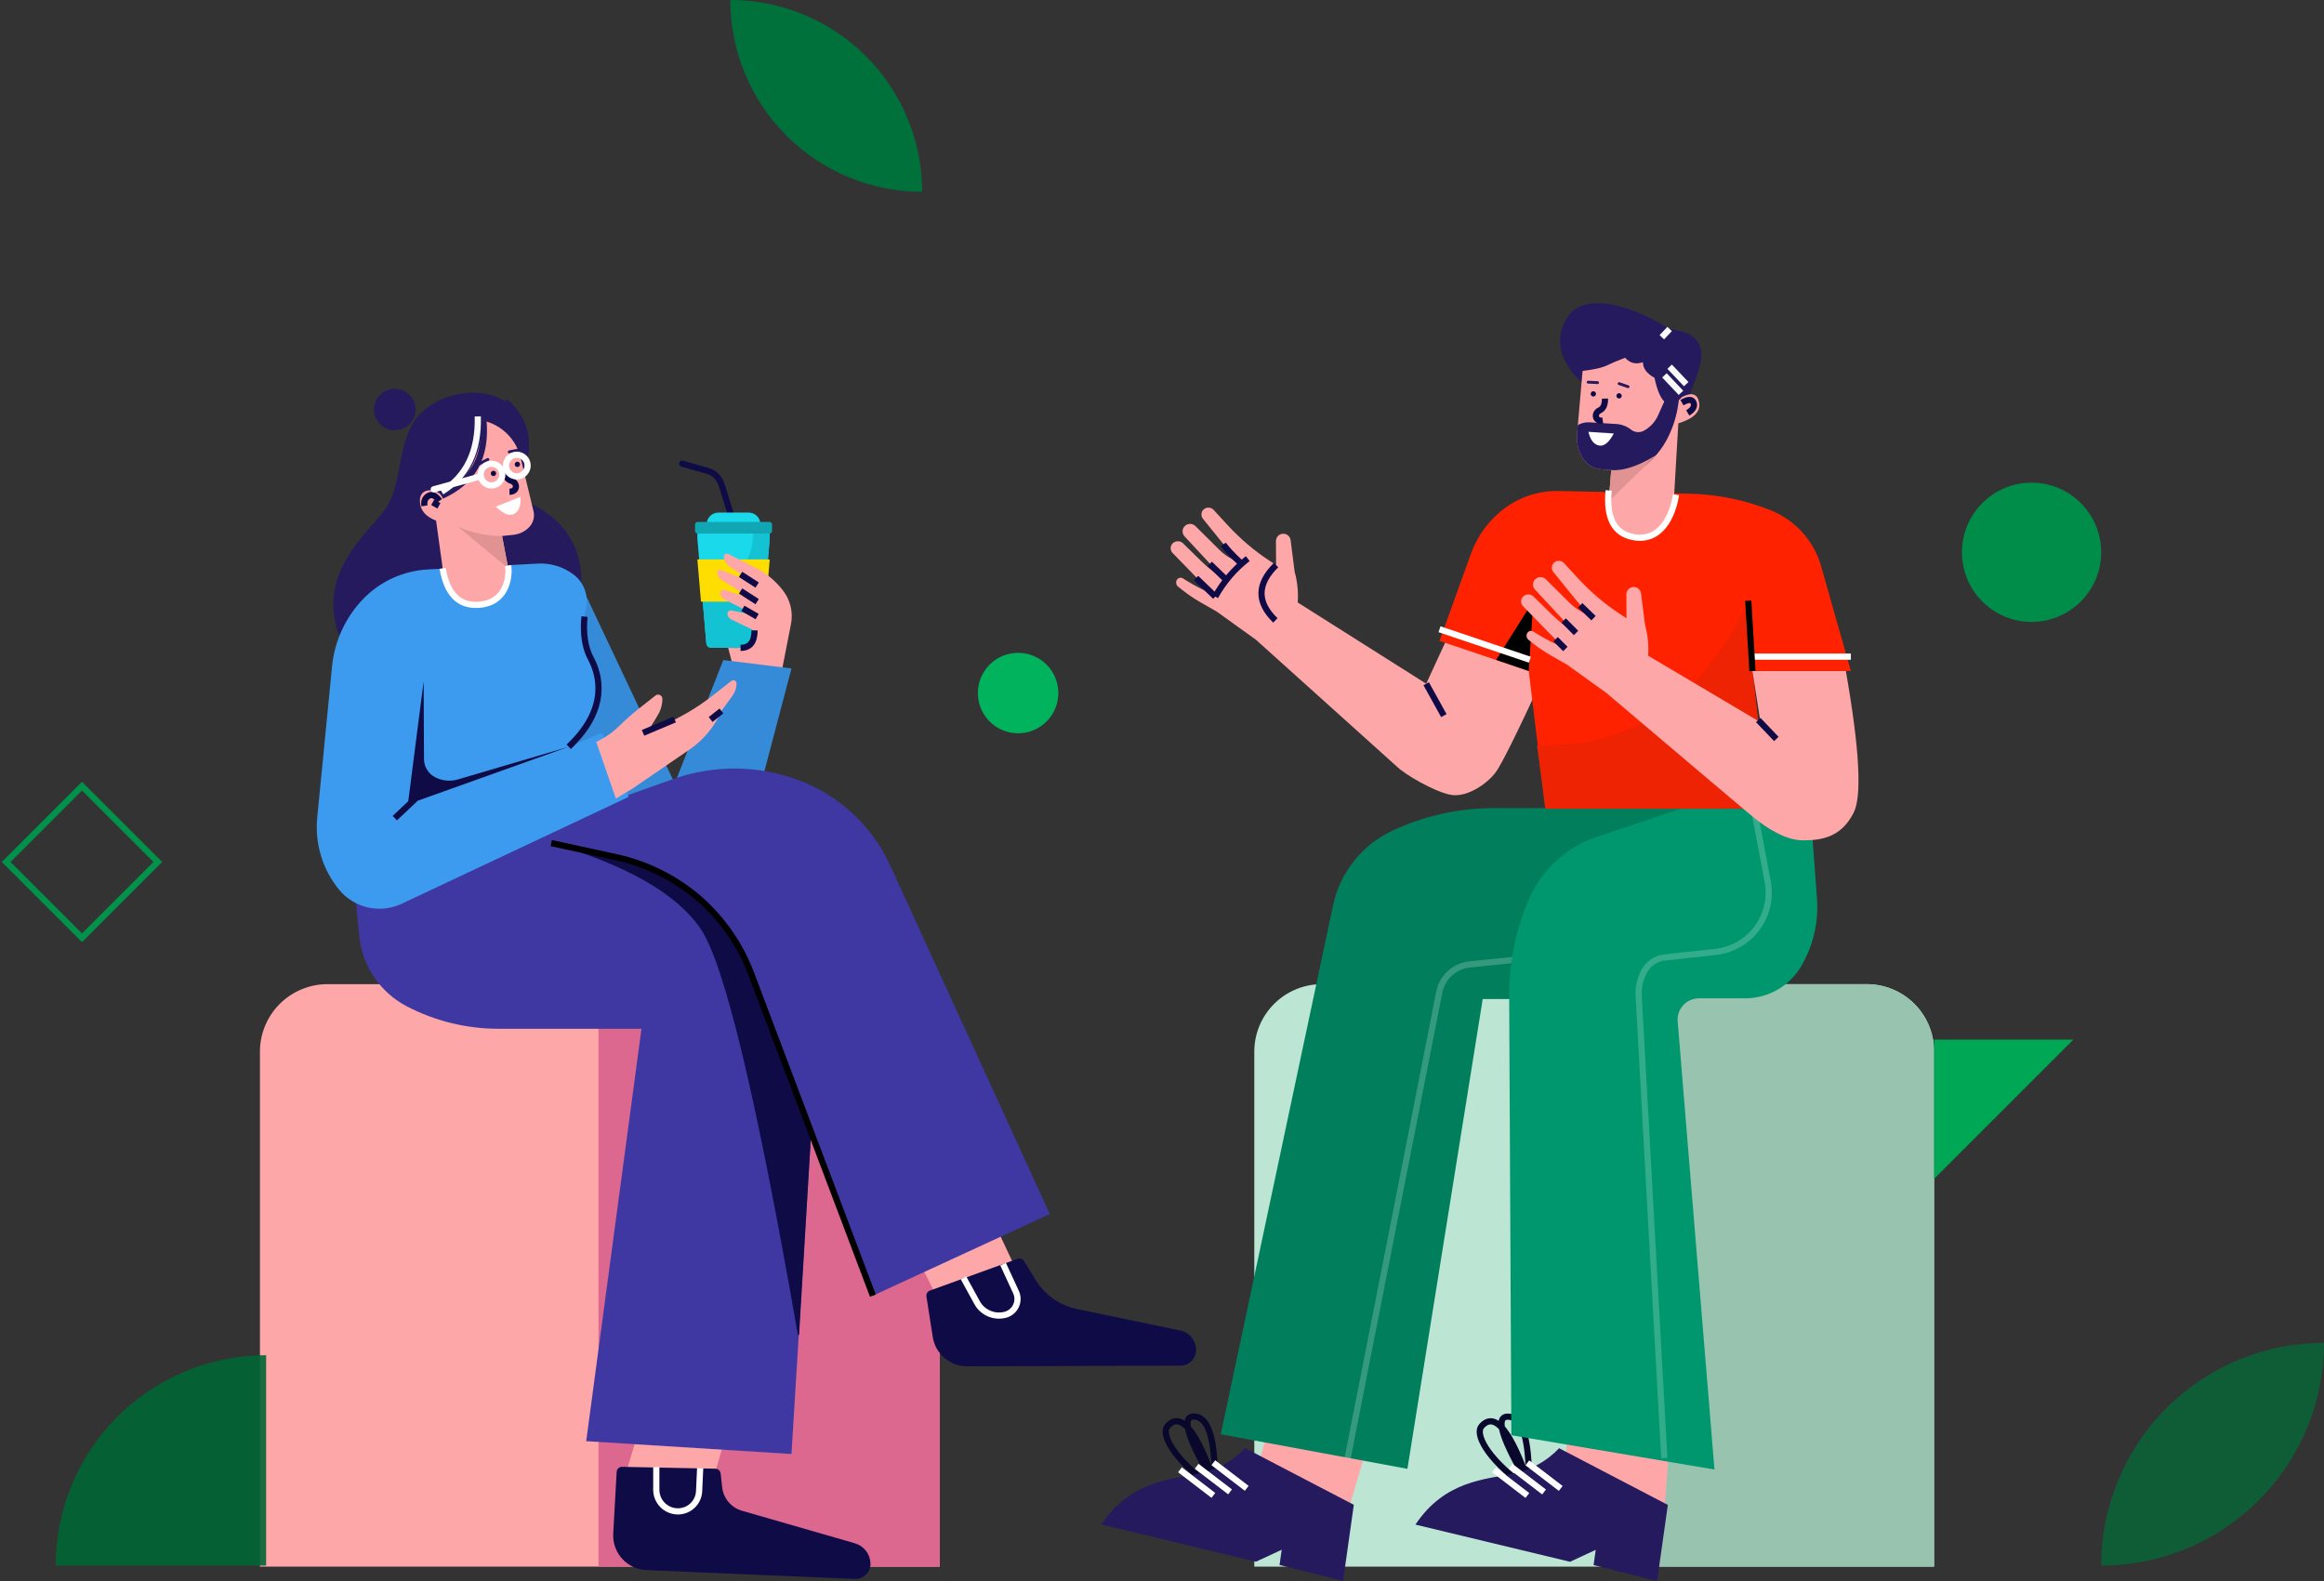 <svg width="751" height="511" viewBox="0 0 751 511" fill="none" xmlns="http://www.w3.org/2000/svg">
<rect x="0" y="0" width="751" height="511" fill="#333333" stroke="none"/>
<g clip-path="url(#clip0_31_1644)">
<path fill-rule="evenodd" clip-rule="evenodd" d="M105.853 318.075H303.674V506.341H84V339.883C83.999 337.019 84.564 334.183 85.662 331.537C86.76 328.891 88.37 326.486 90.399 324.461C92.429 322.436 94.838 320.83 97.489 319.734C100.141 318.639 102.983 318.075 105.853 318.075Z" fill="#FEA7A8"/>
<path d="M303.674 318.073H193.407V506.339H303.674V318.073Z" fill="#DC678F"/>
<path fill-rule="evenodd" clip-rule="evenodd" d="M427.179 318.075H603.268C606.122 318.075 608.947 318.636 611.584 319.725C614.221 320.815 616.617 322.412 618.635 324.426C620.653 326.44 622.254 328.83 623.346 331.461C624.438 334.092 625 336.912 625 339.76V506.341H405.326V339.883C405.326 337.019 405.891 334.183 406.989 331.537C408.087 328.891 409.696 326.486 411.726 324.461C413.755 322.436 416.164 320.83 418.816 319.734C421.467 318.639 424.309 318.075 427.179 318.075Z" fill="#BCE6D3"/>
<path fill-rule="evenodd" clip-rule="evenodd" d="M527.655 318.075H603.145C608.94 318.075 614.497 320.373 618.594 324.461C622.691 328.55 624.993 334.096 624.993 339.878V506.337H527.655V318.075Z" fill="#98C3AF"/>
<path d="M220.449 149.857L228.817 152.228C229.92 152.54 230.907 153.169 231.655 154.037C232.411 154.915 232.978 155.939 233.32 157.045L238.635 174.209" stroke="#0F0B47" stroke-width="2" stroke-linecap="round"/>
<path fill-rule="evenodd" clip-rule="evenodd" d="M225.352 170.939H248.739V174.018L245.856 207.805C245.819 208.234 245.622 208.634 245.304 208.925C244.987 209.216 244.571 209.378 244.139 209.378H229.953C229.522 209.378 229.106 209.217 228.788 208.926C228.47 208.634 228.273 208.234 228.237 207.805L225.352 174.018V170.939Z" fill="#19D9EB"/>
<path fill-rule="evenodd" clip-rule="evenodd" d="M248.739 171.319V174.022L245.84 208.003C245.808 208.38 245.636 208.73 245.357 208.986C245.079 209.241 244.714 209.383 244.335 209.383H229.755C229.377 209.382 229.013 209.24 228.735 208.985C228.456 208.73 228.284 208.379 228.252 208.003L227.082 194.299C228.357 192.719 229.912 191.388 231.67 190.37L232.034 190.163C239.802 185.851 243.573 179.689 243.346 171.675V171.319H248.739Z" fill="#13C3D3"/>
<path fill-rule="evenodd" clip-rule="evenodd" d="M232.147 165.668H241.946C242.947 165.668 243.908 166.065 244.616 166.772C245.324 167.479 245.722 168.438 245.722 169.437H228.371C228.37 168.942 228.468 168.452 228.657 167.994C228.847 167.537 229.125 167.121 229.476 166.771C229.827 166.421 230.243 166.144 230.702 165.955C231.16 165.765 231.651 165.668 232.147 165.668Z" fill="#19D9EB"/>
<path d="M248.634 168.681H225.459C224.984 168.681 224.598 169.065 224.598 169.539V171.591C224.598 172.065 224.984 172.449 225.459 172.449H248.634C249.109 172.449 249.494 172.065 249.494 171.591V169.539C249.494 169.065 249.109 168.681 248.634 168.681Z" fill="#10A6B4"/>
<path fill-rule="evenodd" clip-rule="evenodd" d="M225.352 180.792H248.739L247.573 194.454H226.522L225.352 180.792Z" fill="#FEDD00"/>
<path fill-rule="evenodd" clip-rule="evenodd" d="M252.736 216.351L255.603 201.678C255.965 199.825 255.932 197.917 255.507 196.077C255.082 194.238 254.275 192.508 253.137 190.999C250.758 187.846 247.685 185.279 244.155 183.498L235.353 179.048C235.182 178.961 234.989 178.926 234.798 178.945C234.606 178.964 234.425 179.038 234.274 179.157C234.123 179.276 234.01 179.436 233.948 179.617C233.885 179.799 233.876 179.994 233.922 180.18C234.252 181.54 235.088 182.724 236.26 183.491L243.992 188.561L232.954 184.198C232.736 184.114 232.493 184.119 232.278 184.212C232.064 184.304 231.894 184.478 231.806 184.694C231.75 184.836 231.733 184.989 231.755 185.139C231.824 185.614 231.995 186.068 232.257 186.471C232.518 186.874 232.863 187.216 233.269 187.473L243.009 193.654L234.127 190.639C233.866 190.55 233.581 190.569 233.334 190.69C233.087 190.811 232.899 191.024 232.809 191.284C232.774 191.389 232.755 191.499 232.754 191.609C232.75 192.039 232.866 192.462 233.089 192.829C233.312 193.197 233.634 193.496 234.018 193.691L244.01 198.79L236.334 197.311C236.06 197.258 235.776 197.316 235.544 197.472C235.312 197.628 235.152 197.869 235.099 198.143C235.087 198.209 235.081 198.276 235.081 198.343C235.081 198.726 235.19 199.101 235.394 199.425C235.599 199.749 235.89 200.009 236.236 200.174L243.992 203.899L243.35 205.861C243.009 206.906 242.343 207.814 241.448 208.455C240.553 209.095 239.477 209.433 238.376 209.42L235.308 209.383L236.564 214.217L252.736 216.351Z" fill="#FEA7A8"/>
<path d="M239.31 185.64L244.674 189.093" stroke="#0F0B47" stroke-width="2"/>
<path d="M239.31 191.006L244.674 194.454" stroke="#0F0B47" stroke-width="2"/>
<path d="M240.064 196.626L244.674 199.278" stroke="#0F0B47" stroke-width="2"/>
<path d="M243.836 203.752C243.836 207.506 242.327 209.383 239.308 209.383" stroke="#0F0B47" stroke-width="2"/>
<path fill-rule="evenodd" clip-rule="evenodd" d="M187.501 188.559L218.044 253.193L233.737 213.323L255.77 216.052L241.754 269.224C240.813 272.794 238.986 276.069 236.442 278.748C233.898 281.427 230.719 283.423 227.198 284.553C223.721 285.667 220.007 285.826 216.447 285.015C212.887 284.203 209.611 282.451 206.964 279.941L168.312 243.288L187.501 188.559Z" fill="#358BD7"/>
<path fill-rule="evenodd" clip-rule="evenodd" d="M290.585 394.99L302.316 418.288L331.559 417.162L319.924 392.331L290.585 394.99Z" fill="#FEA7A8"/>
<path fill-rule="evenodd" clip-rule="evenodd" d="M300.488 417.12L328.846 406.837C329.219 406.702 329.627 406.699 330.002 406.83C330.376 406.96 330.694 407.216 330.902 407.553L334.761 413.811C336.212 416.165 338.13 418.198 340.396 419.787C342.663 421.376 345.23 422.486 347.941 423.051L381.371 430.012C382.806 430.311 384.096 431.088 385.03 432.215C385.964 433.342 386.487 434.752 386.512 436.215C386.524 436.881 386.404 437.544 386.159 438.164C385.913 438.785 385.548 439.351 385.084 439.83C384.619 440.31 384.065 440.693 383.452 440.959C382.839 441.225 382.18 441.367 381.512 441.378H381.44L312.516 441.59C309.839 441.595 307.248 440.644 305.213 438.908C303.179 437.171 301.834 434.765 301.424 432.126L299.378 419C299.317 418.606 299.394 418.204 299.596 417.862C299.799 417.519 300.114 417.257 300.488 417.12Z" fill="#0F0B47"/>
<path d="M311.372 413.039L315.739 421.006C316.603 422.584 317.97 423.827 319.624 424.539C321.277 425.251 323.122 425.391 324.864 424.935C325.611 424.74 326.306 424.383 326.9 423.891C327.494 423.399 327.973 422.783 328.303 422.086C328.633 421.39 328.806 420.63 328.811 419.86C328.815 419.089 328.651 418.327 328.329 417.627L324.149 408.565" stroke="white" stroke-width="2"/>
<path fill-rule="evenodd" clip-rule="evenodd" d="M207.024 460.329L199.983 483.635L229.227 482.51L236.363 457.67L207.024 460.329Z" fill="#FEA7A8"/>
<path fill-rule="evenodd" clip-rule="evenodd" d="M201.033 474.082L231.197 474.685C231.616 474.694 232.017 474.854 232.326 475.136C232.635 475.418 232.831 475.803 232.876 476.218L233.36 480.668C233.552 482.427 234.264 484.09 235.406 485.444C236.547 486.799 238.066 487.785 239.77 488.276L276.25 498.791C277.685 499.204 278.951 500.066 279.859 501.25C280.768 502.434 281.272 503.878 281.297 505.369C281.308 506.006 281.193 506.639 280.959 507.232C280.725 507.825 280.377 508.366 279.933 508.824C279.489 509.283 278.959 509.649 278.374 509.903C277.788 510.157 277.158 510.293 276.519 510.304C276.421 510.304 276.325 510.304 276.23 510.304L208.876 507.454C205.909 507.328 203.114 506.031 201.105 503.849C199.095 501.666 198.037 498.777 198.162 495.816C198.162 495.767 198.162 495.72 198.162 495.671L199.277 475.711C199.3 475.265 199.497 474.846 199.825 474.542C200.153 474.238 200.586 474.073 201.033 474.082Z" fill="#0F0B47"/>
<path d="M212.082 474.154V481.515C212.085 483.325 212.792 485.063 214.055 486.361C215.317 487.66 217.036 488.419 218.849 488.477C220.65 488.534 222.401 487.881 223.723 486.66C225.046 485.439 225.834 483.748 225.916 481.951L226.259 474.505" stroke="white" stroke-width="2"/>
<path fill-rule="evenodd" clip-rule="evenodd" d="M113.707 277.95L116.093 302.484C116.558 307.263 118.211 311.849 120.903 315.829C123.594 319.808 127.238 323.054 131.505 325.273C140.634 330.018 150.777 332.496 161.071 332.496H207.296L189.429 465.786L255.759 469.933L262.111 366.273L282.068 418.757L339.249 392.376L287.626 279.641C281.846 267.013 271.313 257.167 258.309 252.234C245.208 247.264 230.761 247.106 217.553 251.789L152.185 274.96L113.707 277.95Z" fill="#3F38A2"/>
<path fill-rule="evenodd" clip-rule="evenodd" d="M178.137 272.49L203.093 277.912C211.706 279.785 219.712 283.779 226.383 289.53C233.053 295.281 238.174 302.606 241.281 310.838L282.08 418.768L262.111 366.273L258.231 431.325L257.846 431.527C244.618 355.399 234.161 311.653 226.476 300.289C218.79 288.925 202.677 279.658 178.137 272.49Z" fill="#0F0B47"/>
<path d="M178.137 272.49L199.109 277.046C208.941 279.18 218.081 283.736 225.696 290.297C233.312 296.858 239.161 305.217 242.71 314.612L282.071 418.759" stroke="black" stroke-width="2"/>
<path d="M163.225 129.763C169.974 135.618 171.661 143.187 168.285 152.469" stroke="#261A5E" stroke-width="2"/>
<path d="M170.809 163.488C180.235 168.102 185.532 175.015 186.7 184.227C187.869 193.439 182.295 199.986 169.98 203.867" stroke="#261A5E" stroke-width="2"/>
<path fill-rule="evenodd" clip-rule="evenodd" d="M168.359 149.294C169.781 143.471 169.118 138.068 166.368 133.085C162.242 125.612 146.914 124.43 137.192 132.417C127.469 140.404 130.887 156.491 124.018 165.201C117.149 173.911 104.06 184.835 108.673 202.613C113.286 220.391 150.437 218.38 158.402 212.895C166.368 207.411 179.051 208.021 184.217 196.728C189.382 185.435 184.525 172.403 172.207 165.163C163.994 160.343 162.711 155.053 168.359 149.294Z" fill="#261A5E"/>
<path fill-rule="evenodd" clip-rule="evenodd" d="M117.134 193.818C111.55 199.725 108.09 207.316 107.3 215.398L102.511 264.261C101.693 272.635 104.223 280.993 109.549 287.516C111.925 290.425 115.208 292.457 118.875 293.287C122.542 294.118 126.382 293.7 129.783 292.099L203.131 257.571L194.57 236.881L183.767 241.368C190.4 234.495 193.716 228.573 193.714 223.601C193.714 216.141 188.5 211.044 188.5 201.442L189.436 195.972C189.763 194.056 189.559 192.088 188.846 190.28C188.132 188.472 186.936 186.894 185.387 185.716C182.072 183.195 177.967 181.934 173.806 182.156L138.273 184.047C130.231 184.476 122.662 187.975 117.134 193.818Z" fill="#3D9BEF"/>
<path fill-rule="evenodd" clip-rule="evenodd" d="M168.232 147.921L172.403 165.208C172.621 166.106 172.611 167.044 172.373 167.938C172.136 168.831 171.68 169.652 171.045 170.325C169.714 171.739 167.919 172.631 165.985 172.839L162.246 173.241L164.199 183.542C164.696 186.163 164.13 188.874 162.625 191.078C161.12 193.283 158.799 194.8 156.173 195.298C155.959 195.338 155.743 195.371 155.524 195.398C152.675 195.745 149.804 194.96 147.531 193.211C145.257 191.463 143.765 188.891 143.376 186.054L140.924 168.256C137.434 166.964 135.69 164.798 135.691 161.757C135.691 157.199 141.437 158.011 142.714 160.269C151.006 155.984 155.465 147.872 156.091 135.932C159.032 136.606 161.726 138.085 163.871 140.203C166.016 142.321 167.526 144.994 168.232 147.921Z" fill="#FEA7A8"/>
<path fill-rule="evenodd" clip-rule="evenodd" d="M147.911 170.209C152.428 172.198 157.309 173.23 162.246 173.239L164.219 183.678L147.911 170.209Z" fill="#E19394"/>
<path fill-rule="evenodd" clip-rule="evenodd" d="M160.226 163.746L168.158 160.58C168.405 163.311 167.77 165.127 166.254 166.029C164.738 166.931 162.729 166.17 160.226 163.746Z" fill="white"/>
<path d="M162.872 151.697C163.128 153.761 163.924 154.995 165.26 155.397C167.267 156 167.345 158.93 164.64 158.93" stroke="#0F0B47" stroke-width="2"/>
<path fill-rule="evenodd" clip-rule="evenodd" d="M157.415 148.093L154.577 149.539C154.465 149.596 154.38 149.696 154.341 149.815C154.302 149.935 154.312 150.065 154.369 150.177C154.399 150.235 154.441 150.286 154.491 150.328C154.541 150.369 154.598 150.401 154.661 150.42C154.723 150.439 154.788 150.446 154.853 150.44C154.918 150.434 154.981 150.415 155.038 150.384L157.876 148.938C157.988 148.881 158.073 148.781 158.112 148.662C158.151 148.542 158.141 148.412 158.084 148.3C158.054 148.242 158.012 148.191 157.962 148.149C157.912 148.108 157.855 148.076 157.792 148.057C157.73 148.038 157.665 148.031 157.6 148.037C157.535 148.043 157.472 148.062 157.415 148.093Z" fill="#261A5E"/>
<path fill-rule="evenodd" clip-rule="evenodd" d="M164.504 145.577L167.626 144.971C167.687 144.959 167.75 144.959 167.811 144.971C167.873 144.984 167.931 145.008 167.983 145.043C168.035 145.078 168.079 145.123 168.114 145.175C168.148 145.227 168.171 145.286 168.183 145.347C168.206 145.475 168.177 145.606 168.104 145.713C168.03 145.819 167.918 145.893 167.791 145.917L164.669 146.522C164.546 146.546 164.417 146.519 164.313 146.449C164.209 146.378 164.136 146.27 164.112 146.146C164.089 146.019 164.118 145.887 164.191 145.781C164.264 145.674 164.377 145.601 164.504 145.577Z" fill="#261A5E"/>
<path d="M159.464 153.873C159.939 153.873 160.324 153.488 160.324 153.014C160.324 152.54 159.939 152.155 159.464 152.155C158.988 152.155 158.603 152.54 158.603 153.014C158.603 153.488 158.988 153.873 159.464 153.873Z" fill="#0F0B47"/>
<path d="M167.191 150.94C167.666 150.94 168.051 150.556 168.051 150.082C168.051 149.607 167.666 149.223 167.191 149.223C166.716 149.223 166.33 149.607 166.33 150.082C166.33 150.556 166.716 150.94 167.191 150.94Z" fill="#0F0B47"/>
<path d="M158.819 156.887C160.755 156.887 162.324 155.32 162.324 153.388C162.324 151.455 160.755 149.888 158.819 149.888C156.884 149.888 155.315 151.455 155.315 153.388C155.315 155.32 156.884 156.887 158.819 156.887Z" stroke="white" stroke-width="2" stroke-linecap="round"/>
<path d="M166.995 153.97C168.93 153.97 170.499 152.404 170.499 150.471C170.499 148.538 168.93 146.971 166.995 146.971C165.059 146.971 163.49 148.538 163.49 150.471C163.49 152.404 165.059 153.97 166.995 153.97Z" stroke="white" stroke-width="2" stroke-linecap="round"/>
<path d="M127.576 139.049C131.285 139.049 134.291 136.047 134.291 132.344C134.291 128.64 131.285 125.638 127.576 125.638C123.868 125.638 120.861 128.64 120.861 132.344C120.861 136.047 123.868 139.049 127.576 139.049Z" fill="#261A5E"/>
<path d="M156.222 135.934C157.297 147.681 152.791 155.793 142.705 160.271" stroke="#261A5E" stroke-width="2"/>
<path d="M154.396 134.584C154.704 145.837 150.807 153.952 142.705 158.93" stroke="#F9F9F9" stroke-width="2"/>
<path d="M137.169 163.488C136.914 162.005 137.349 160.933 138.474 160.271C139.599 159.61 140.775 160.146 142.003 161.88" stroke="#0F0B47" stroke-width="2"/>
<path d="M139.831 162.353L141.829 163.486" stroke="#0F0B47" stroke-width="2"/>
<path d="M162.097 151.933L163.492 151.412" stroke="white" stroke-width="2" stroke-linecap="round"/>
<path d="M155.315 153.97L140.17 158.142" stroke="white" stroke-width="2" stroke-linecap="round"/>
<path fill-rule="evenodd" clip-rule="evenodd" d="M140.585 251.193C139.515 250.637 138.618 249.801 137.989 248.774C137.36 247.748 137.025 246.569 137.018 245.366L136.897 220.208L131.805 259.929L183.775 241.359L147.951 251.92C145.494 252.639 142.853 252.378 140.585 251.193Z" fill="#0F0B47"/>
<path fill-rule="evenodd" clip-rule="evenodd" d="M200.182 234.567C202.132 232.637 204.188 230.817 206.342 229.116L211.815 224.794C212.017 224.632 212.26 224.53 212.518 224.501C212.775 224.472 213.035 224.516 213.269 224.628C213.502 224.74 213.698 224.916 213.836 225.135C213.973 225.354 214.045 225.608 214.044 225.866C214.044 227.718 213.536 229.534 212.575 231.119L209.438 236.296L213.427 234.654C219.469 232.168 225.139 228.863 230.277 224.831L236.332 220.077C236.485 219.956 236.67 219.881 236.864 219.86C237.059 219.839 237.255 219.873 237.431 219.959C237.607 220.044 237.755 220.177 237.859 220.342C237.962 220.507 238.017 220.698 238.017 220.894C238.018 222.286 237.578 223.643 236.76 224.771L233.133 229.777C230.952 234.801 227.398 239.11 222.877 242.211L204.558 254.768L199.018 258.089L192.684 239.804L193.594 239.339C196.024 238.097 198.246 236.487 200.182 234.567Z" fill="#FEA7A8"/>
<path d="M207.791 236.856L218.028 232.545" stroke="#0F0B47" stroke-width="2"/>
<path d="M233.128 229.784L229.637 232.545" stroke="#0F0B47" stroke-width="2"/>
<path d="M188.881 199.278C188.346 204.765 189.032 209.289 190.939 212.849C193.799 218.188 196.775 229.061 183.775 241.361" stroke="#0F0B47" stroke-width="2"/>
<path d="M143.024 183.678C144.411 191.854 148.201 195.792 154.394 195.489C163.684 195.044 164.747 186.539 164.217 182.79" stroke="white" stroke-width="2"/>
<path d="M134.291 258.096L127.576 264.43" stroke="#0F0B47" stroke-width="2"/>
<path fill-rule="evenodd" clip-rule="evenodd" d="M441.815 467.408L410.864 458.749L403.632 483.342L434.583 492.003L441.815 467.408Z" fill="#FEA7A8"/>
<path d="M392.55 475.893C392.344 463.905 390.099 457.882 385.812 457.824C381.526 457.766 383.876 465.256 392.862 480.294C386.804 462.456 381.608 456.004 377.276 460.938C375.2 463.301 378.582 470.974 391.018 480.071" stroke="#09072B" stroke-width="2"/>
<path fill-rule="evenodd" clip-rule="evenodd" d="M437.486 486.35L402.352 468.029C398.353 472.253 393.41 474.989 387.525 476.236C378.694 478.103 365.424 478.432 355.929 492.719L405.868 504.733L414.179 500.882L413.486 505.801L434.015 510.962L437.486 486.35Z" fill="#261A5E"/>
<path d="M402.878 481.028L392.081 472.752" stroke="white" stroke-width="2"/>
<path d="M397.49 482.172L386.693 473.895" stroke="white" stroke-width="2"/>
<path d="M392.101 483.313L381.304 475.037" stroke="white" stroke-width="2"/>
<path fill-rule="evenodd" clip-rule="evenodd" d="M539.368 467.444L506.847 458.783L505.109 483.377L537.629 492.036L539.368 467.444Z" fill="#FEA7A8"/>
<path d="M494.026 475.927C493.821 463.937 491.575 457.914 487.289 457.857C483.002 457.801 485.352 465.291 494.338 480.327C488.28 462.489 483.084 456.037 478.75 460.972C476.675 463.335 480.057 471.008 492.494 480.105" stroke="#09072B" stroke-width="2"/>
<path fill-rule="evenodd" clip-rule="evenodd" d="M538.96 486.383L503.827 468.062C499.827 472.288 494.884 475.023 488.999 476.269C480.17 478.138 466.898 478.465 457.406 492.752L507.345 504.766L515.658 500.915L514.965 505.834L535.491 510.996L538.96 486.383Z" fill="#261A5E"/>
<path d="M504.353 481.061L493.556 472.788" stroke="white" stroke-width="2"/>
<path d="M498.964 482.205L488.167 473.929" stroke="white" stroke-width="2"/>
<path d="M493.576 483.348L482.781 475.072" stroke="white" stroke-width="2"/>
<path fill-rule="evenodd" clip-rule="evenodd" d="M543.706 261.175H482.799C471.445 261.175 460.231 263.667 449.95 268.475C445.103 270.743 440.849 274.103 437.522 278.289C434.195 282.476 431.886 287.375 430.777 292.602L394.487 463.559L454.804 474.728L479.14 322.89H524.333L543.706 261.175Z" fill="#017F5D"/>
<path opacity="0.2" d="M435.488 471.237L465.102 320.665C465.563 318.316 466.768 316.177 468.54 314.563C470.311 312.949 472.556 311.946 474.942 311.701L500.186 309.103" stroke="white" stroke-width="2"/>
<path fill-rule="evenodd" clip-rule="evenodd" d="M584.991 261.175L587.153 290.406C587.724 298.115 585.905 305.812 581.943 312.453C580.088 315.564 577.455 318.14 574.302 319.929C571.148 321.718 567.584 322.658 563.956 322.658H549.008C548.103 322.658 547.207 322.836 546.37 323.181C545.534 323.527 544.774 324.033 544.134 324.672C543.494 325.31 542.986 326.069 542.639 326.903C542.293 327.738 542.115 328.632 542.115 329.535C542.115 329.722 542.115 329.909 542.139 330.096L554.031 474.95L488.392 463.866L487.686 322.087C487.633 311.328 489.787 300.672 494.017 290.775C496.035 286.056 499.029 281.815 502.803 278.329C506.577 274.844 511.045 272.193 515.917 270.55L543.706 261.175H584.991Z" fill="#00976F"/>
<path opacity="0.2" d="M537.816 471.237L529.539 321.929C529.381 319.079 530.035 316.242 531.427 313.748C532.085 312.568 533.018 311.563 534.146 310.816C535.274 310.069 536.564 309.603 537.91 309.457L554.325 307.677C559.423 307.122 564.092 304.57 567.304 300.58C570.516 296.591 572.009 291.491 571.454 286.404C571.4 285.91 571.326 285.418 571.231 284.929L566.756 261.182" stroke="white" stroke-width="2"/>
<path fill-rule="evenodd" clip-rule="evenodd" d="M460.87 220.974L419.358 194.721C419.593 191.382 419.258 188.028 418.366 184.801L417.062 174.585C416.988 173.982 416.685 173.43 416.216 173.043C415.746 172.656 415.146 172.463 414.539 172.505C413.931 172.546 413.363 172.818 412.951 173.265C412.538 173.712 412.313 174.3 412.322 174.908L412.365 182.628L410.305 181.275C405.335 178.013 400.787 174.153 396.763 169.782L392.177 164.796C391.78 164.365 391.232 164.104 390.647 164.065C390.062 164.026 389.484 164.213 389.034 164.587C388.588 164.957 388.306 165.488 388.249 166.064C388.192 166.64 388.364 167.216 388.728 167.666L395.729 176.323C397.034 177.936 398.408 179.488 399.851 180.977L400.578 181.718C398.112 180.898 395.871 179.521 394.028 177.693L386.314 170.038C385.862 169.589 385.254 169.333 384.617 169.324C383.98 169.316 383.364 169.555 382.901 169.991C382.441 170.423 382.171 171.019 382.15 171.648C382.128 172.278 382.357 172.891 382.787 173.353L392.688 183.994L395.341 186.886C392.812 185.404 390.475 183.617 388.385 181.564L382.307 175.611C381.869 175.182 381.283 174.937 380.67 174.927C380.056 174.917 379.462 175.143 379.01 175.557C378.598 175.937 378.347 176.459 378.305 177.017C378.264 177.576 378.436 178.129 378.787 178.565L378.925 178.723L386.599 186.617C386.969 186.999 387.341 187.378 387.714 187.753L392.099 192.118L389.823 191.086C387.774 190.158 385.785 189.102 383.868 187.927L382.241 186.926C381.925 186.732 381.545 186.672 381.185 186.758C380.824 186.844 380.513 187.069 380.319 187.384L380.285 187.444C380.088 187.803 380.024 188.219 380.106 188.62C380.187 189.021 380.409 189.38 380.731 189.633L382.238 190.819C384.009 192.215 385.88 193.48 387.836 194.601L393.214 197.683L405.846 206.757L451.27 247.637C454.075 250.403 463.253 255.689 468.528 256.837C473.803 257.985 480.458 253.42 483.276 249.693C485.156 247.21 490.335 236.772 498.812 218.38L471.656 197.614L460.87 220.974Z" fill="#FEA7A8"/>
<path d="M412.365 182.637C406.161 188.718 406.087 194.675 412.142 200.51" stroke="#0F0B47" stroke-width="2"/>
<path d="M403.211 180.543C398.923 183.891 395.354 188.066 392.717 192.819" stroke="#0F0B47" stroke-width="2"/>
<path d="M401.119 182.149C398.279 179.48 396.341 177.411 395.305 175.944" stroke="#0F0B47" stroke-width="2"/>
<path d="M396.15 187.284L390.931 182.252" stroke="#0F0B47" stroke-width="2"/>
<path d="M392.719 192.817L386.503 186.828" stroke="#0F0B47" stroke-width="2"/>
<path d="M460.87 220.974L466.582 231.288" stroke="#0F0B47" stroke-width="2"/>
<path fill-rule="evenodd" clip-rule="evenodd" d="M572.094 164.876C576.044 166.447 579.58 168.904 582.427 172.056C585.274 175.208 587.356 178.971 588.513 183.055L598.1 216.871H566.304L571.322 261.366H499.397L494.017 216.871L465.175 207.14L475.337 178.948C477.456 173.065 481.271 167.939 486.303 164.215C491.308 160.512 497.404 158.573 503.633 158.703L545.731 159.552C554.767 159.734 563.697 161.537 572.094 164.876Z" fill="#FF2200"/>
<path fill-rule="evenodd" clip-rule="evenodd" d="M511.928 124.479C504.087 117.186 502.151 110.049 506.121 103.068C511.36 93.855 527.267 98.578 539.54 106.332C542.705 106.849 544.683 107.329 545.472 107.771C553.351 112.192 548.611 120.036 545.802 128.239L534.124 132.882L511.928 124.479Z" fill="#261A5E"/>
<path fill-rule="evenodd" clip-rule="evenodd" d="M511.404 119.894L509.639 140.273C509.411 142.913 510.003 145.559 511.333 147.852C511.963 148.939 512.849 149.855 513.915 150.522C514.98 151.19 516.192 151.587 517.446 151.681L520.674 151.922L519.751 162.93C519.643 164.212 519.788 165.503 520.18 166.729C520.572 167.955 521.202 169.092 522.034 170.074C522.867 171.057 523.885 171.866 525.031 172.456C526.177 173.046 527.429 173.404 528.714 173.511C528.986 173.533 529.26 173.544 529.532 173.544C532.418 173.544 535.196 172.443 537.296 170.467C539.395 168.49 540.658 165.787 540.826 162.912L542.353 136.824C547.303 135.309 549.545 133.101 549.082 130.201C548.618 127.302 546.773 126.666 543.548 128.295C539.459 132.806 536.491 130.742 534.644 122.101C532.156 120.745 530.911 119.064 530.91 117.057C528.591 117.845 526.674 117.368 525.158 115.627C522.866 116.491 520.89 117.324 519.23 118.125C517.714 118.856 515.105 119.446 511.404 119.894Z" fill="#FEA7A8"/>
<path fill-rule="evenodd" clip-rule="evenodd" d="M538.412 124.441C539.027 126.949 540.439 128.247 542.648 128.335L542.349 130.53C541.822 134.401 540.646 138.155 538.871 141.636C537.102 145.097 534.601 148.133 531.541 150.535L530.259 151.539L520.659 152.914V151.924L517.433 151.683C516.178 151.59 514.966 151.192 513.9 150.525C512.834 149.858 511.948 148.941 511.318 147.855C510.032 145.643 509.435 143.1 509.603 140.548L509.623 140.277L509.873 137.385C511.002 136.724 512.303 136.415 513.609 136.495L522.349 137.04C524.069 137.149 525.714 137.781 527.064 138.851C527.671 139.332 528.411 139.615 529.185 139.66C529.959 139.706 530.728 139.512 531.387 139.105L531.797 138.851C533.532 137.779 534.906 136.214 535.743 134.357L538.744 127.707L538.412 124.441Z" fill="#261A5E"/>
<path fill-rule="evenodd" clip-rule="evenodd" d="M521.499 140.104L513.297 139.565C513.883 142.131 515.004 143.602 516.659 143.977C518.315 144.352 519.928 143.061 521.499 140.104Z" fill="white"/>
<path d="M518.654 128.822C518.686 130.82 518.091 132.099 516.871 132.66C515.043 133.503 515.357 136.299 517.937 135.937" stroke="#0F0B47" stroke-width="2"/>
<path fill-rule="evenodd" clip-rule="evenodd" d="M523.372 123.551L526.27 124.546C526.327 124.565 526.379 124.596 526.424 124.636C526.469 124.675 526.506 124.724 526.532 124.778C526.559 124.832 526.574 124.89 526.578 124.95C526.581 125.01 526.573 125.07 526.553 125.127C526.51 125.243 526.424 125.338 526.312 125.391C526.2 125.444 526.071 125.451 525.954 125.411L523.055 124.417C522.999 124.397 522.946 124.367 522.901 124.327C522.856 124.287 522.819 124.239 522.793 124.185C522.767 124.131 522.751 124.073 522.748 124.013C522.744 123.953 522.753 123.893 522.772 123.836C522.815 123.719 522.901 123.624 523.013 123.571C523.126 123.518 523.255 123.511 523.372 123.551Z" fill="#261A5E"/>
<path fill-rule="evenodd" clip-rule="evenodd" d="M516.278 123.213L513.217 123.055C513.157 123.05 513.096 123.058 513.038 123.077C512.981 123.097 512.928 123.127 512.883 123.168C512.838 123.208 512.802 123.257 512.776 123.312C512.751 123.367 512.737 123.426 512.735 123.487C512.731 123.61 512.775 123.73 512.859 123.821C512.942 123.912 513.058 123.967 513.181 123.974L516.244 124.132C516.305 124.137 516.365 124.129 516.422 124.109C516.479 124.09 516.532 124.059 516.577 124.019C516.622 123.978 516.658 123.929 516.683 123.875C516.708 123.82 516.722 123.761 516.724 123.7C516.729 123.577 516.685 123.457 516.601 123.366C516.518 123.274 516.402 123.22 516.278 123.213Z" fill="#261A5E"/>
<path d="M523.205 128.797C523.68 128.797 524.065 128.413 524.065 127.939C524.065 127.464 523.68 127.08 523.205 127.08C522.729 127.08 522.344 127.464 522.344 127.939C522.344 128.413 522.729 128.797 523.205 128.797Z" fill="#0F0B47"/>
<path d="M514.884 128.161C515.36 128.161 515.745 127.777 515.745 127.302C515.745 126.828 515.36 126.444 514.884 126.444C514.409 126.444 514.024 126.828 514.024 127.302C514.024 127.777 514.409 128.161 514.884 128.161Z" fill="#0F0B47"/>
<path fill-rule="evenodd" clip-rule="evenodd" d="M520.674 151.922C524.598 152.252 529.469 150.621 535.286 147.027L519.816 162.113L520.674 151.922Z" fill="#E19394"/>
<path d="M543.526 130.143C545.55 128.976 546.797 128.976 547.267 130.143C547.737 131.311 547.113 132.418 545.396 133.465" stroke="#0F0B47" stroke-width="2"/>
<path d="M539.542 106.329L537.018 108.993" stroke="#F9F9F9" stroke-width="2"/>
<path d="M539.542 118.512L544.895 124.163" stroke="#F9F9F9" stroke-width="2"/>
<path d="M537.854 121.313L543.207 126.962" stroke="#F9F9F9" stroke-width="2"/>
<path fill-rule="evenodd" clip-rule="evenodd" d="M564.942 194.163L566.299 216.878L571.318 261.373H499.397L496.695 240.988L505.389 240.609C532.347 239.435 553.436 219.352 564.603 194.906L564.942 194.163Z" fill="#EE2304"/>
<path fill-rule="evenodd" clip-rule="evenodd" d="M494.022 216.876L495.495 194.161L483.459 213.276L494.022 216.876Z" fill="black"/>
<path fill-rule="evenodd" clip-rule="evenodd" d="M568.901 233.437L532.593 211.921C532.828 208.583 532.493 205.229 531.601 202.003L530.297 191.787C530.218 191.188 529.914 190.641 529.445 190.258C528.977 189.875 528.38 189.685 527.776 189.726C527.172 189.767 526.606 190.037 526.194 190.48C525.782 190.922 525.555 191.505 525.559 192.11L525.601 199.829L523.539 198.477C518.57 195.215 514.022 191.354 510 186.982L505.412 181.998C505.015 181.566 504.467 181.304 503.882 181.265C503.297 181.226 502.719 181.414 502.268 181.789C501.822 182.159 501.541 182.69 501.483 183.266C501.426 183.842 501.598 184.418 501.963 184.868L508.961 193.516C510.267 195.126 511.642 196.678 513.083 198.17L513.81 198.911C511.345 198.09 509.104 196.712 507.262 194.884L499.546 187.229C499.095 186.781 498.486 186.526 497.85 186.517C497.213 186.509 496.598 186.748 496.135 187.184C495.676 187.616 495.406 188.211 495.384 188.84C495.363 189.469 495.591 190.081 496.019 190.543L505.922 201.187L508.575 204.079C506.046 202.598 503.709 200.811 501.62 198.757L495.542 192.795C495.105 192.366 494.519 192.121 493.905 192.111C493.292 192.101 492.698 192.327 492.247 192.741C491.835 193.122 491.583 193.643 491.542 194.202C491.501 194.76 491.673 195.313 492.024 195.749L492.165 195.907L499.836 203.801C500.209 204.183 500.581 204.562 500.951 204.938L505.338 209.303L503.06 208.27C501.011 207.341 499.023 206.286 497.107 205.109L495.477 204.11C495.162 203.917 494.782 203.856 494.422 203.942C494.061 204.028 493.75 204.253 493.556 204.568L493.522 204.626C493.325 204.985 493.261 205.401 493.343 205.802C493.424 206.203 493.646 206.562 493.968 206.815L495.477 208.003C497.247 209.399 499.118 210.663 501.073 211.785L506.451 214.867L519.082 223.944C548.683 249.06 564.67 262.571 567.044 264.477C570.611 267.338 576.804 271.596 582.632 271.596C588.46 271.596 594.921 270.744 599.007 262.668C601.734 257.284 600.897 242.027 596.495 216.898L566.299 216.887L568.901 233.437Z" fill="#FEA7A8"/>
<path d="M568.174 232.711L574.018 238.83" stroke="#0F0B47" stroke-width="2"/>
<path d="M510.64 195.634L514.951 199.794" stroke="#0F0B47" stroke-width="2"/>
<path d="M505.3 200.546L509.298 204.579" stroke="#0F0B47" stroke-width="2"/>
<path d="M502.687 206.597L505.851 209.752" stroke="#0F0B47" stroke-width="2"/>
<path d="M519.836 158.502C518.995 167.305 521.567 172.32 527.552 173.546C536.528 175.384 540.518 166.887 541.598 159.899" stroke="white" stroke-width="2"/>
<path d="M566.068 212.228H598.102" stroke="white" stroke-width="2"/>
<path d="M465.18 203.374L494.383 213.223" stroke="white" stroke-width="2"/>
<path d="M566.304 216.876L564.948 194.161" stroke="black" stroke-width="2"/>
</g>
<path d="M679 506C679 486.904 686.586 468.591 700.088 455.088C713.591 441.586 731.904 434 751 434L679 506C698.096 506 716.409 498.414 729.912 484.912C743.414 471.409 751 453.096 751 434" fill="#006F3A" fill-opacity="0.7"/>
<path d="M656.501 201.002C668.928 201.002 679.002 190.928 679.002 178.501C679.002 166.074 668.928 156 656.501 156C644.074 156 634 166.074 634 178.501C634 190.928 644.074 201.002 656.501 201.002Z" fill="#008C49"/>
<path d="M329 237C336.18 237 342 231.18 342 224C342 216.82 336.18 211 329 211C321.82 211 316 216.82 316 224C316 231.18 321.82 237 329 237Z" fill="#00B35C"/>
<path d="M625 336H670.002L625 381.002V336Z" fill="#00A856"/>
<path d="M2.006 278.589L26.501 254.094L50.996 278.589L26.501 303.085L2.006 278.589Z" stroke="#00924B" stroke-width="2"/>
<path d="M236 0C244.142 0 252.204 1.604 259.726 4.719C267.249 7.835 274.083 12.402 279.841 18.159C285.598 23.917 290.165 30.751 293.281 38.274C296.396 45.796 298 53.858 298 62L236 0C236 16.443 242.532 32.213 254.159 43.841C265.787 55.468 281.557 62 298 62" fill="#00713B"/>
<path d="M86 438C67.965 438 50.669 445.164 37.917 457.917C25.164 470.669 18 487.965 18 506L86 506" fill="#006635" fill-opacity="0.9"/>
<defs>
<clipPath id="clip0_31_1644">
<rect width="541" height="413" fill="white" transform="translate(84 98)"/>
</clipPath>
</defs>
</svg>
